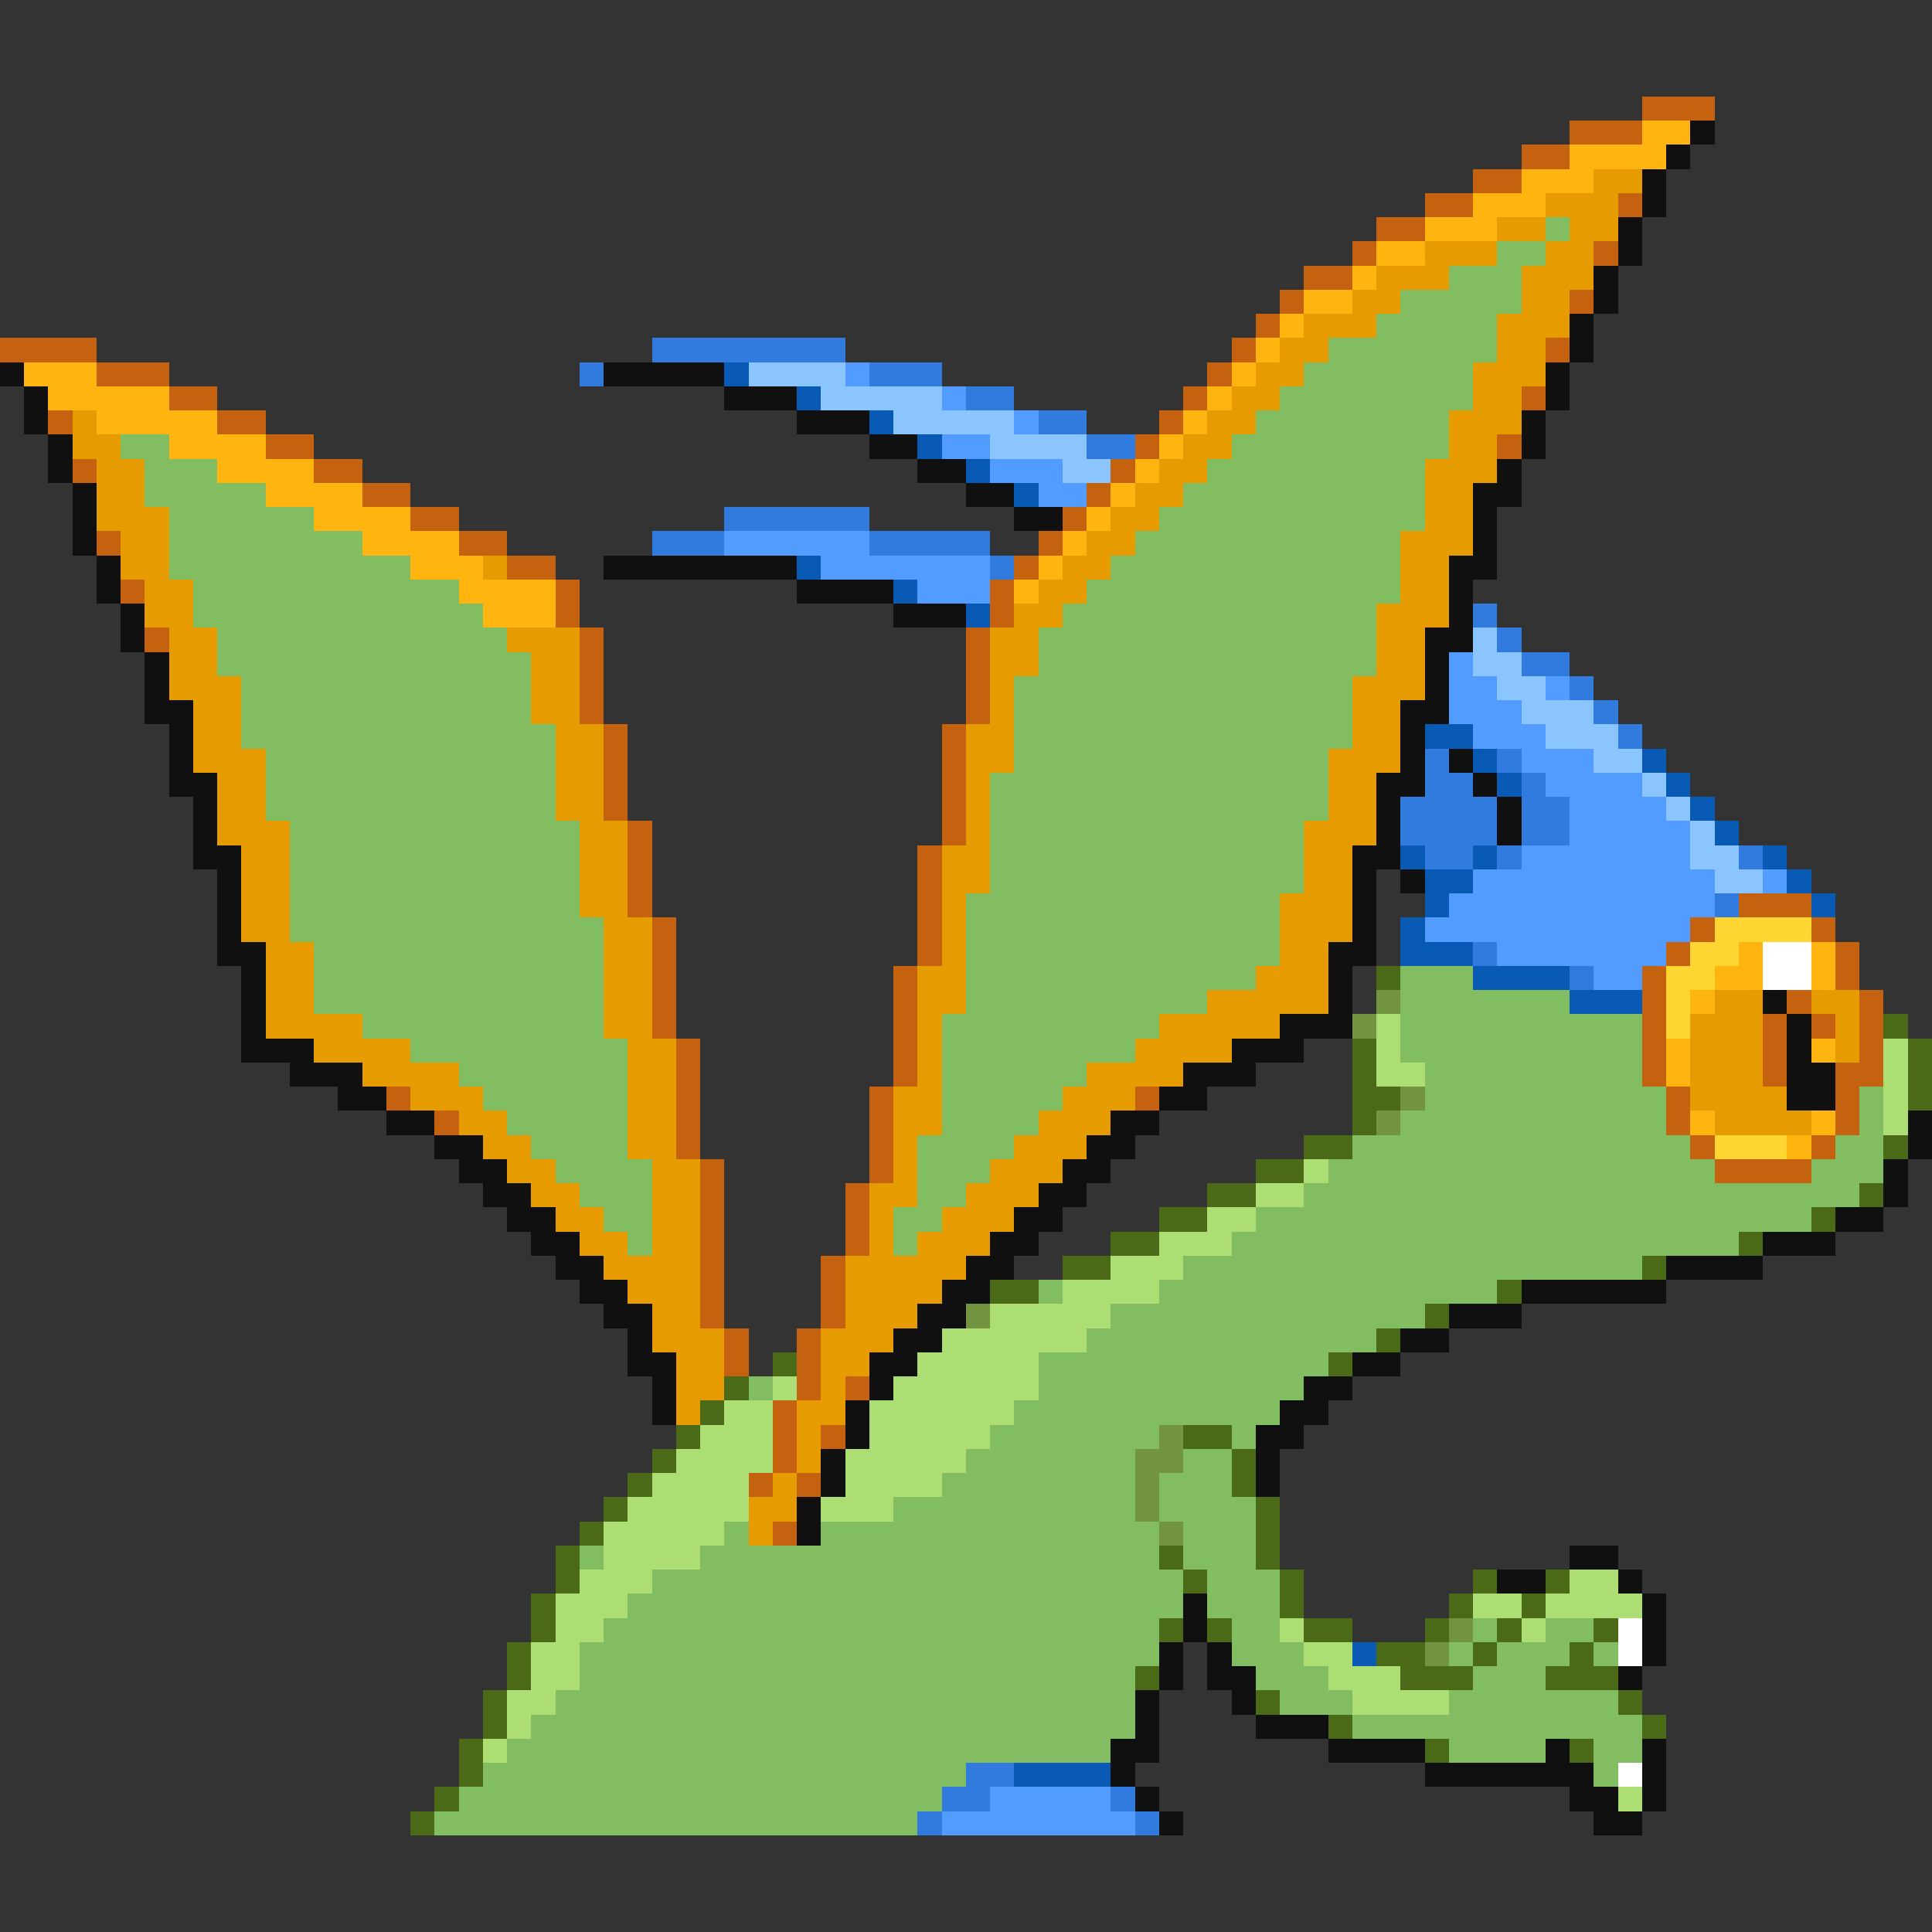 <svg xmlns="http://www.w3.org/2000/svg" viewBox="0 -0.5 80 80" shape-rendering="crispEdges">
<rect x="0" y="-0.5" width="80" height="80" fill="#333333" stroke="none"/>
<path stroke="#c56210" d="M68 4h3M65 5h3M63 6h2M61 7h2M59 8h2M67 8h1M57 9h2M56 10h1M66 10h1M54 11h2M53 12h1M65 12h1M52 13h1M0 14h4M51 14h1M64 14h1M4 15h3M50 15h1M7 16h2M49 16h1M63 16h1M2 17h1M9 17h2M48 17h1M11 18h2M47 18h1M62 18h1M3 19h1M13 19h2M46 19h1M15 20h2M45 20h1M17 21h2M44 21h1M4 22h1M19 22h2M43 22h1M21 23h2M42 23h1M5 24h1M23 24h1M41 24h1M23 25h1M41 25h1M6 26h1M24 26h1M40 26h1M24 27h1M40 27h1M24 28h1M40 28h1M24 29h1M40 29h1M25 30h1M39 30h1M25 31h1M39 31h1M25 32h1M39 32h1M25 33h1M39 33h1M26 34h1M39 34h1M26 35h1M38 35h1M26 36h1M38 36h1M26 37h1M38 37h1M72 37h3M27 38h1M38 38h1M70 38h1M75 38h1M27 39h1M38 39h1M69 39h1M76 39h1M27 40h1M37 40h1M68 40h1M76 40h1M27 41h1M37 41h1M68 41h1M74 41h1M77 41h1M27 42h1M37 42h1M68 42h1M73 42h1M75 42h1M77 42h1M28 43h1M37 43h1M68 43h1M73 43h1M77 43h1M28 44h1M37 44h1M68 44h1M73 44h1M76 44h2M16 45h1M28 45h1M36 45h1M47 45h1M69 45h1M76 45h1M18 46h1M28 46h1M36 46h1M69 46h1M76 46h1M28 47h1M36 47h1M70 47h1M75 47h1M29 48h1M36 48h1M71 48h4M29 49h1M35 49h1M29 50h1M35 50h1M29 51h1M35 51h1M29 52h1M34 52h1M29 53h1M34 53h1M29 54h1M34 54h1M30 55h1M33 55h1M30 56h1M33 56h1M33 57h1M35 57h1M32 58h1M32 59h1M34 59h1M32 60h1M31 61h1M33 61h1M32 63h1" />
<path stroke="#ffb410" d="M68 5h2M65 6h4M63 7h3M61 8h3M59 9h3M57 10h2M56 11h1M54 12h2M53 13h1M52 14h1M1 15h3M51 15h1M2 16h5M50 16h1M4 17h5M49 17h1M7 18h4M48 18h1M9 19h4M47 19h1M11 20h4M46 20h1M13 21h4M45 21h1M15 22h4M44 22h1M17 23h3M43 23h1M19 24h4M42 24h1M20 25h3M72 39h1M75 39h1M71 40h2M75 40h1M70 41h1M69 43h1M75 43h1M69 44h1M70 46h1M75 46h1M74 47h1" />
<path stroke="#101010" d="M70 5h1M69 6h1M68 7h1M68 8h1M67 9h1M67 10h1M66 11h1M66 12h1M65 13h1M65 14h1M0 15h1M25 15h5M64 15h1M1 16h1M30 16h3M64 16h1M1 17h1M33 17h3M63 17h1M2 18h1M36 18h2M63 18h1M2 19h1M38 19h2M62 19h1M3 20h1M40 20h2M61 20h2M3 21h1M42 21h2M61 21h1M3 22h1M61 22h1M4 23h1M25 23h8M60 23h2M4 24h1M33 24h4M60 24h1M5 25h1M37 25h3M60 25h1M5 26h1M59 26h2M6 27h1M59 27h1M6 28h1M59 28h1M6 29h2M58 29h2M7 30h1M58 30h1M7 31h1M58 31h1M60 31h1M7 32h2M57 32h2M61 32h1M8 33h1M57 33h1M62 33h1M8 34h1M57 34h1M62 34h1M8 35h2M56 35h2M9 36h1M56 36h1M58 36h1M9 37h1M56 37h1M9 38h1M56 38h1M9 39h2M55 39h2M10 40h1M55 40h1M10 41h1M55 41h1M73 41h1M10 42h1M53 42h3M74 42h1M10 43h3M51 43h3M74 43h1M12 44h3M49 44h3M74 44h2M14 45h2M48 45h2M74 45h2M16 46h2M46 46h2M79 46h1M18 47h2M45 47h2M79 47h1M19 48h2M44 48h2M78 48h1M20 49h2M43 49h2M78 49h1M21 50h2M42 50h2M76 50h2M22 51h2M41 51h2M73 51h3M23 52h2M40 52h2M69 52h4M24 53h2M39 53h2M63 53h6M25 54h2M38 54h2M60 54h3M26 55h1M37 55h2M58 55h2M26 56h2M36 56h2M56 56h2M27 57h1M36 57h1M54 57h2M27 58h1M35 58h1M53 58h2M35 59h1M52 59h2M34 60h1M52 60h1M34 61h1M52 61h1M33 62h1M33 63h1M65 64h2M62 65h2M67 65h1M49 66h1M68 66h1M49 67h1M68 67h1M48 68h1M50 68h1M68 68h1M48 69h1M50 69h2M67 69h1M47 70h1M51 70h1M47 71h1M52 71h3M46 72h2M55 72h4M64 72h1M68 72h1M46 73h1M59 73h7M68 73h1M47 74h1M65 74h2M68 74h1M48 75h1M66 75h2" />
<path stroke="#e69c00" d="M66 7h2M64 8h3M62 9h2M65 9h2M59 10h3M64 10h2M57 11h3M63 11h3M56 12h2M63 12h2M54 13h3M62 13h3M53 14h2M62 14h2M52 15h2M61 15h3M51 16h2M61 16h2M3 17h1M50 17h2M60 17h3M3 18h2M49 18h2M60 18h2M4 19h2M48 19h2M59 19h3M4 20h2M47 20h2M59 20h2M4 21h3M46 21h2M59 21h2M5 22h2M45 22h2M58 22h3M5 23h2M20 23h1M44 23h2M58 23h2M6 24h2M43 24h2M58 24h2M6 25h2M42 25h2M57 25h3M7 26h2M21 26h3M41 26h2M57 26h2M7 27h2M22 27h2M41 27h2M57 27h2M7 28h3M22 28h2M41 28h1M56 28h3M8 29h2M22 29h2M41 29h1M56 29h2M8 30h2M23 30h2M40 30h2M56 30h2M8 31h3M23 31h2M40 31h2M55 31h3M9 32h2M23 32h2M40 32h1M55 32h2M9 33h2M23 33h2M40 33h1M55 33h2M9 34h3M24 34h2M40 34h1M54 34h3M10 35h2M24 35h2M39 35h2M54 35h2M10 36h2M24 36h2M39 36h2M54 36h2M10 37h2M24 37h2M39 37h1M53 37h3M10 38h2M25 38h2M39 38h1M53 38h3M11 39h2M25 39h2M39 39h1M53 39h2M11 40h2M25 40h2M38 40h2M52 40h3M11 41h2M25 41h2M38 41h2M50 41h5M71 41h2M75 41h2M11 42h4M25 42h2M38 42h1M48 42h5M70 42h3M76 42h1M13 43h4M26 43h2M38 43h1M47 43h4M70 43h3M76 43h1M15 44h4M26 44h2M38 44h1M45 44h4M70 44h3M17 45h3M26 45h2M37 45h2M44 45h3M70 45h4M19 46h2M26 46h2M37 46h2M43 46h3M71 46h4M20 47h2M26 47h2M37 47h1M42 47h3M21 48h2M27 48h2M37 48h1M41 48h3M22 49h2M27 49h2M36 49h2M40 49h3M23 50h2M27 50h2M36 50h1M39 50h3M24 51h2M27 51h2M36 51h1M38 51h3M25 52h4M35 52h5M26 53h3M35 53h4M27 54h2M35 54h3M27 55h3M34 55h3M28 56h2M34 56h2M28 57h2M34 57h1M28 58h1M33 58h2M33 59h1M33 60h1M32 61h1M31 62h2M31 63h1" />
<path stroke="#83bd62" d="M64 9h1M62 10h2M60 11h3M58 12h5M57 13h5M55 14h7M54 15h7M53 16h8M52 17h8M5 18h2M51 18h9M6 19h3M50 19h9M6 20h5M49 20h10M7 21h6M48 21h11M7 22h8M47 22h11M7 23h10M46 23h12M8 24h11M45 24h13M8 25h12M44 25h13M9 26h12M43 26h14M9 27h13M43 27h14M10 28h12M42 28h14M10 29h12M42 29h14M10 30h13M42 30h14M11 31h12M42 31h13M11 32h12M41 32h14M11 33h12M41 33h14M12 34h12M41 34h13M12 35h12M41 35h13M12 36h12M41 36h13M12 37h12M40 37h13M12 38h13M40 38h13M13 39h12M40 39h13M13 40h12M40 40h12M58 40h3M13 41h12M40 41h10M58 41h7M15 42h10M39 42h9M58 42h10M17 43h9M39 43h8M58 43h10M19 44h7M39 44h6M59 44h9M20 45h6M39 45h5M59 45h10M77 45h1M21 46h5M39 46h4M58 46h11M77 46h1M22 47h4M38 47h4M56 47h14M76 47h2M23 48h4M38 48h3M55 48h16M75 48h3M24 49h3M38 49h2M54 49h23M25 50h2M37 50h2M52 50h23M26 51h1M37 51h1M51 51h21M49 52h19M43 53h1M48 53h14M46 54h13M45 55h12M43 56h12M31 57h1M43 57h11M42 58h11M41 59h7M51 59h1M40 60h7M49 60h2M39 61h8M48 61h3M37 62h10M48 62h4M30 63h1M34 63h14M49 63h3M24 64h1M29 64h19M49 64h3M27 65h22M50 65h3M26 66h23M50 66h3M25 67h23M51 67h2M61 67h1M64 67h2M24 68h24M51 68h3M60 68h1M62 68h3M66 68h1M24 69h23M52 69h3M61 69h3M23 70h24M53 70h3M60 70h7M22 71h25M56 71h12M21 72h25M60 72h4M66 72h2M20 73h20M66 73h1M19 74h20M18 75h20" />
<path stroke="#317bde" d="M27 14h8M24 15h1M36 15h3M40 16h2M43 17h2M45 18h2M30 21h6M27 22h3M36 22h5M41 23h1M61 25h1M62 26h1M63 27h2M65 28h1M66 29h1M67 30h1M59 31h1M62 31h1M59 32h2M63 32h1M58 33h4M63 33h2M58 34h4M63 34h2M59 35h2M62 35h1M72 35h1M71 37h1M61 39h1M65 40h1M40 73h2M39 74h2M46 74h1M38 75h1M47 75h1" />
<path stroke="#085ab4" d="M30 15h1M33 16h1M36 17h1M38 18h1M40 19h1M42 20h1M33 23h1M37 24h1M40 25h1M59 30h2M61 31h1M68 31h1M62 32h1M69 32h1M70 33h1M71 34h1M58 35h1M61 35h1M73 35h1M59 36h2M74 36h1M59 37h1M75 37h1M58 38h1M58 39h3M61 40h4M65 41h3M56 68h1M42 73h4" />
<path stroke="#8bc5ff" d="M31 15h4M34 16h5M37 17h5M41 18h4M44 19h2M61 26h1M61 27h2M62 28h2M63 29h3M64 30h3M66 31h2M68 32h1M69 33h1M70 34h1M70 35h2M71 36h2" />
<path stroke="#529cff" d="M35 15h1M39 16h1M42 17h1M39 18h2M41 19h3M43 20h2M30 22h6M34 23h7M38 24h3M60 27h1M60 28h2M64 28h1M60 29h3M61 30h3M63 31h3M64 32h4M65 33h4M65 34h5M63 35h7M61 36h10M73 36h1M60 37h11M59 38h11M62 39h7M66 40h2M41 74h5M39 75h8" />
<path stroke="#ffd531" d="M71 38h4M70 39h2M69 40h2M69 41h1M69 42h1M71 47h3" />
<path stroke="#ffffff" d="M73 39h2M73 40h2M67 67h1M67 68h1M67 73h1" />
<path stroke="#4a6a18" d="M57 40h1M78 42h1M56 43h1M79 43h1M56 44h1M79 44h1M56 45h2M79 45h1M56 46h1M54 47h2M78 47h1M52 48h2M50 49h2M77 49h1M48 50h2M75 50h1M46 51h2M72 51h1M44 52h2M68 52h1M41 53h2M62 53h1M59 54h1M57 55h1M32 56h1M55 56h1M30 57h1M29 58h1M28 59h1M49 59h2M27 60h1M51 60h1M26 61h1M51 61h1M25 62h1M52 62h1M24 63h1M52 63h1M23 64h1M48 64h1M52 64h1M23 65h1M49 65h1M53 65h1M61 65h1M64 65h1M22 66h1M53 66h1M60 66h1M63 66h1M22 67h1M48 67h1M50 67h1M54 67h2M59 67h1M62 67h1M66 67h1M21 68h1M57 68h2M61 68h1M65 68h1M21 69h1M47 69h1M58 69h3M64 69h3M20 70h1M52 70h1M67 70h1M20 71h1M55 71h1M68 71h1M19 72h1M59 72h1M65 72h1M19 73h1M18 74h1M17 75h1" />
<path stroke="#739441" d="M57 41h1M56 42h1M58 45h1M57 46h1M40 54h1M48 59h1M47 60h2M47 61h1M47 62h1M48 63h1M60 67h1M59 68h1" />
<path stroke="#acde73" d="M57 42h1M57 43h1M78 43h1M57 44h2M78 44h1M78 45h1M78 46h1M54 48h1M52 49h2M50 50h2M48 51h3M46 52h3M44 53h4M41 54h5M39 55h6M38 56h5M32 57h1M37 57h6M30 58h2M36 58h6M29 59h3M36 59h5M28 60h4M35 60h5M27 61h4M35 61h4M26 62h5M34 62h3M25 63h5M25 64h4M24 65h3M65 65h2M23 66h3M61 66h2M64 66h4M23 67h2M53 67h1M63 67h1M22 68h2M54 68h2M22 69h2M55 69h3M21 70h2M56 70h4M21 71h1M20 72h1M67 74h1" />
</svg>